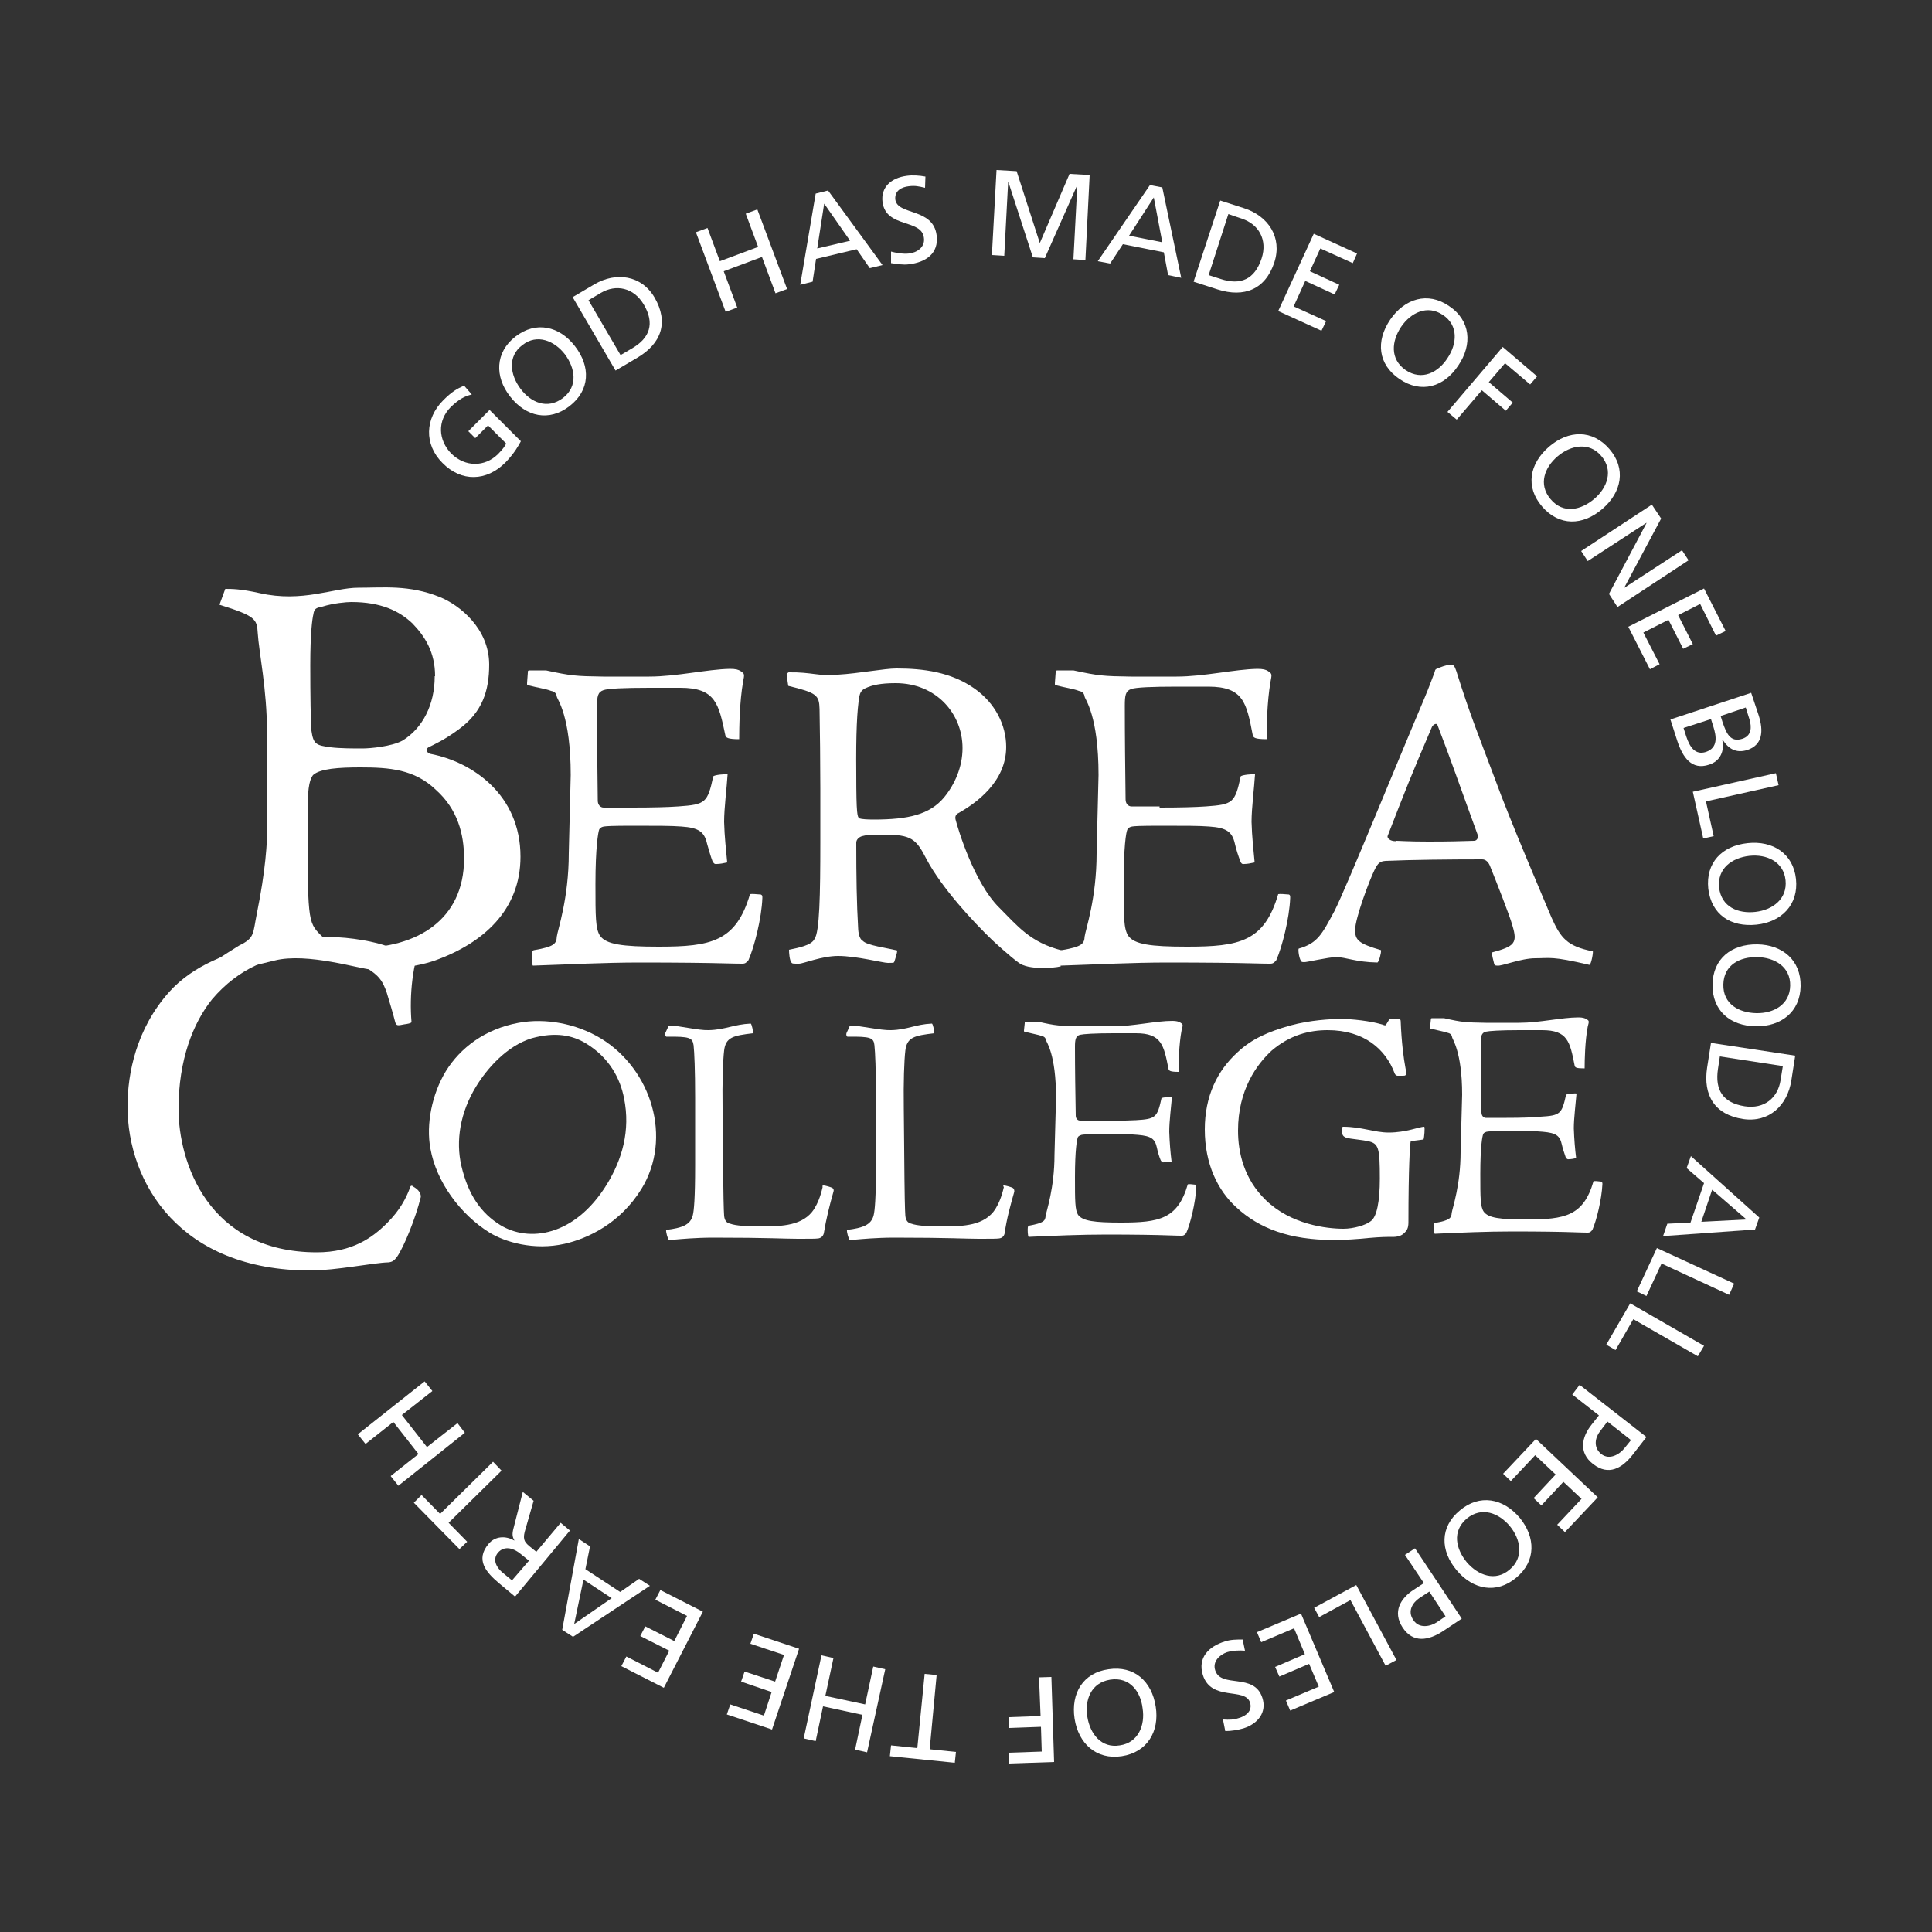 <?xml version="1.0" encoding="utf-8"?>
<!-- Generator: Adobe Illustrator 19.1.0, SVG Export Plug-In . SVG Version: 6.00 Build 0)  -->
<svg version="1.1" id="Layer_1" xmlns:sketch="http://www.bohemiancoding.com/sketch/ns"
	 xmlns="http://www.w3.org/2000/svg" xmlns:xlink="http://www.w3.org/1999/xlink" x="0px" y="0px" viewBox="-145 57 500 500"
	 style="enable-background:new -145 57 500 500;" xml:space="preserve">
<rect x="-145" y="57" width="500" height="500" fill="#333333" stroke="none"/>
<style type="text/css">
	.st0{fill:#FFFFFF;}
</style>
<title>Artboard 1</title>
<desc>Created with Sketch.</desc>
<g>
	<path class="st0" d="M18.6,266c5.2,0,9.2-0.1,12-0.3c7-0.5,7.5-0.9,9-7.8c0.5-0.4,3.1-0.6,3.7-0.5c-0.2,3.4-0.9,8.7-0.9,12.3
		c0.1,3.9,0.5,7.2,0.8,10.5c-0.9,0.2-1.9,0.4-2.7,0.4c-0.6,0.1-0.8-0.2-1.1-0.7c-0.5-1.3-1-3.1-1.4-4.5c-0.7-3.1-2.1-4.2-6.7-4.5
		c-2.5-0.2-6.4-0.2-12.3-0.2c-5.8,0-6.9,0.1-7.7,0.2c-0.5,0.1-0.8,0.2-1.2,0.7c-0.3,0.7-1,4.7-1,14.2c0,8.5,0,11.6,1.2,13.4
		c1.6,2.2,5.7,2.8,15.2,2.8c13.5,0,20-1.3,23.6-13.6c0.5-0.1,1.6,0,2.8,0.1c0.4,0.2,0.4,0.3,0.4,0.9c-0.2,5.3-2.1,12.7-3.6,16.1
		c-0.6,0.7-0.9,0.9-1.5,0.9c-0.8,0-1.6,0-5.4-0.1c-3.5-0.1-11.6-0.2-21.2-0.2c-9.3,0-18.4,0.5-27.7,0.8c-0.2-0.1-0.3-2.5-0.2-3.5
		c0-0.2,0.3-0.5,0.5-0.5c5.3-0.9,5.8-1.7,5.9-3.5c0.2-1.7,3.1-9.8,3.1-21.6l0.5-20.2c0-15.4-3.5-19.6-3.6-20.3
		c-0.1-0.7-0.4-1.3-1.5-1.5c-1.2-0.5-3.4-0.8-6.1-1.5c-0.1-0.1-0.1-0.1-0.1-0.5l0.2-2.7c0-0.5,0-0.6,0.6-0.6h4.1
		c6.5,1.4,7.7,1.5,14.8,1.6H23c7.1,0,15.1-1.9,20.9-2c1.5,0,2.2,0.2,2.8,0.6c1,0.7,1,0.7,0.6,2.8c-0.9,5.1-1,11.8-1,14.8
		c-3,0-3.5-0.4-3.6-1.1C41,239.2,40.2,235,31.1,235h-8c-6.8,0-10.7,0.2-11.9,0.6c-1.5,0.5-1.7,1.6-1.7,4.3c0,8.1,0.1,16.2,0.2,24.3
		c0,1.1,0.7,1.8,1.5,1.8H18.6z"/>
	<path class="st0" d="M129.5,307.1c-2,0.5-8.4,0.9-10.8-0.9c-2.4-1.7-6.9-5.9-6.9-5.9c-4.9-4.7-13-13.4-17-20.9
		c-2.7-5.3-3.9-6.4-11.1-6.4c-3.4,0-4.6,0.1-5.6,0.4c-0.7,0.2-1.5,0.8-1.5,1.7c0,8.8,0.1,15.6,0.5,22.4c0.1,1.7,0.6,2.7,1.2,3
		c1.1,1.2,6.2,1.8,8.9,2.5c0,0.6-0.6,2.5-0.8,3c-0.1,0.2-0.5,0.2-1.6,0.2c-1.3,0-8.1-1.8-12.9-1.8c-4.2,0-9,2-10.1,2
		c-1.5,0-1.7,0-1.9-0.2c-0.6-0.6-0.7-2.7-0.7-3.4c2.3-0.5,5.8-1.1,6.6-2.8c1.3-1.8,1.5-11.2,1.5-25.2v-13.7c0-6.7-0.1-15.1-0.2-20.6
		c-0.1-3.6-0.7-4.2-8.1-6l-0.4-2.7c-0.1-0.3,0.1-0.6,0.5-0.8c6-0.1,7.8,1.1,12.8,0.6c5.3-0.3,12-1.6,15.1-1.6
		c6.9,0,14.1,0.9,20.2,5.2c5.4,3.8,8.2,9.5,8.2,15.1c0,9.1-7.9,14.6-12.3,17.1c-0.7,0.3-1,0.9-0.8,1.7c0.6,2.4,4.8,16.4,11.3,22.8
		c4.8,4.8,8,9,16.3,11.1 M104.1,250.6c0-8.9-6.8-16.8-17.3-16.8c-3.9,0-6.1,0.5-7.8,1.3c-1.1,0.5-1.4,1.2-1.6,2.1
		c-0.6,3.6-0.9,9.5-0.8,20c0,10.9,0.3,11.2,0.8,11.6c0.6,0.2,2,0.3,3.7,0.3c9,0,14.5-1.3,18.2-5.7c2.8-3.4,4.8-7.9,4.8-12.8V250.6z"
		/>
	<path class="st0" d="M230.5,229c0.8,0,1,0.6,1.4,1.7c3.5,11.2,5.9,17,10,27.9c3.7,10.3,13.1,32.2,14.6,35.8
		c2.4,5.4,4.1,7.5,10.7,8.8c0.2,0-0.4,3.6-0.9,3.5c-9.8-2.3-10.1-1.7-14-1.7c-3.7,0-8.7,2.1-9.8,1.9c-0.5,0-0.7-0.1-0.8-0.4
		c-0.2-0.7-0.7-2.8-0.6-3c5.9-1.6,6.7-2.4,5.3-7c-0.6-2.3-4.3-11.7-5.8-15.4c-0.3-0.8-1-1.7-2-1.7c-8.4,0-18.2,0.1-25,0.4
		c-1.4,0.1-2,0.5-2.9,2.4c-1.2,2.4-5,12.4-5,15.5c0,2.6,0.9,3.5,6.7,5.2c0.1,0.7-0.5,2.9-0.9,3.2c-5.7-0.1-8.2-1.4-10.7-1.4
		c-2,0-7.9,1.4-8.3,1.3c-0.6,0-0.7-0.1-0.8-0.3c-0.5-0.7-0.8-2.9-0.6-3.2c5-1.4,6.1-3.9,9.3-9.8c3.2-6.4,16.4-38.9,23.2-54.9
		c1.3-3.1,2-5.1,2.7-6.9c0.1-0.6,0.2-0.7,0.7-0.9c0.5-0.2,2.4-1,3.5-1H230.5z M216.4,274.6c0.7,0,3.1,0.2,8.3,0.2
		c5.4,0,8.7-0.1,11.8-0.2c0.8,0,1.2-1,0.9-1.6c-4.5-12.3-6.8-19.1-10.4-28.4c-0.2-0.5-1-0.2-1.4,0.5c-5.4,12.6-6.9,16.4-11.5,28.3
		c-0.1,0.5,0.6,1.3,2.1,1.3H216.4z"/>
	<path class="st0" d="M68.2,363.8c0.3,0,1.9,0.4,2.3,0.7c0.3,0.3,0.3,0.6,0.2,0.9c-1,3.5-1.9,7.1-2.5,10.8c-0.2,0.8-0.8,1.2-1.4,1.3
		c-0.9,0.1-1.8,0.1-5.3,0.1c-3.5,0-7.6-0.3-21.9-0.3c-4.6,0-8.7,0.4-9.9,0.5c-0.9,0.1-1.4,0.1-1.6,0.1c-0.3-0.3-0.8-2.1-0.7-2.6
		c4.1-0.5,6.3-1.3,6.9-3.8c0.3-1.2,0.6-4.3,0.6-13v-17.4c0-7.2-0.2-11.8-0.4-13.6c-0.3-1.9-0.9-2.3-7-2.2c-0.2,0-0.5-0.5-0.3-1
		l0.7-1.5c0.1-0.4,0.2-0.4,0.3-0.4c2.5,0,7.5,1.3,10.2,1.2c4.3-0.1,6.5-1.5,10.9-1.7c0.3,0.3,0.6,1.9,0.6,2.5
		c-5.1,0.6-7.1,1-7.5,4.5c-0.3,2.5-0.5,8.1-0.4,14.9l0.1,10.3c0.1,13.4,0.2,16,0.3,17.5c0.1,1.2,0.6,1.9,1.6,2.1
		c1.4,0.5,4.1,0.7,7.9,0.7c5.6,0,11-0.2,13.8-4.5c0.9-1.5,1.6-3.1,2.2-5.7C67.8,363.9,67.8,363.8,68.2,363.8L68.2,363.8z"/>
	<path class="st0" d="M114.9,363.8c0.3,0,1.9,0.4,2.3,0.7c0.3,0.3,0.3,0.6,0.3,0.9c-1,3.5-2,7.1-2.5,10.8c-0.2,0.8-0.7,1.2-1.4,1.3
		c-0.8,0.1-1.8,0.1-5.3,0.1c-3.5,0-7.6-0.3-21.9-0.3c-4.6,0-8.7,0.4-9.9,0.5c-0.9,0.1-1.4,0.1-1.6,0.1c-0.3-0.3-0.8-2.1-0.7-2.6
		c4.1-0.5,6.3-1.3,6.9-3.8c0.3-1.2,0.6-4.3,0.6-13v-17.4c0-7.2-0.2-11.8-0.4-13.6c-0.2-1.9-0.9-2.3-6.9-2.2c-0.3,0-0.5-0.5-0.3-1
		l0.7-1.5c0.1-0.4,0.2-0.4,0.3-0.4c2.5,0,7.8,1.3,10.5,1.2c4.3-0.1,6.2-1.5,10.6-1.7c0.3,0.3,0.6,1.9,0.6,2.5
		c-5.1,0.6-7.1,1-7.5,4.5c-0.3,2.5-0.5,8.1-0.4,14.9l0.1,10.3c0.1,13.4,0.2,16,0.3,17.5c0.1,1.2,0.6,1.9,1.6,2.1
		c1.4,0.5,4.1,0.7,7.9,0.7c5.6,0,11-0.2,13.8-4.5c0.9-1.5,1.6-3.1,2.2-5.7C114.5,363.9,114.6,363.8,114.9,363.8L114.9,363.8z"/>
	<path class="st0" d="M166.8,349.3c0-8.6,3.2-15.2,8.5-20c3.6-3.4,7.9-5.3,13.6-6.9c5.1-1.4,10.5-1.7,13.2-1.7
		c2.7,0,7.6,0.5,10.8,1.5c0.4,0.2,0.8,0.2,0.8,0l0.8-1.3c0.2-0.3,0.2-0.3,0.9-0.3l1.7,0.1c0.2,0,0.4,0.2,0.4,0.6
		c0.2,5.5,0.8,9.8,1.2,11.9c0.2,0.9,0.2,1.7,0.1,2c-0.2,0.2-0.3,0.2-0.9,0.2h-1.2c-0.2,0-0.6-0.1-0.8-0.7
		c-2.3-6.1-7.8-11.1-17.3-11.1c-4.7,0-9.7,1.2-14.5,5.3c-3.8,3.5-8.7,10.1-8.7,20.7c0,5.6,1.5,12.5,7.2,18
		c6.5,6.3,15.7,7.4,20.1,7.4c2.5,0,5.8-0.9,7.1-2c1.5-1.1,2.3-5,2.3-11c0-8.1-0.3-9.1-3.2-9.7c-0.8-0.2-4.5-0.6-5.4-0.8
		c-0.3-0.2-0.7-0.3-0.9-0.6c-0.3-0.4-0.3-1.1-0.4-1.6c0-0.4,0.2-0.7,0.4-0.7c4.8,0,8.1,1.5,11.8,1.5c4.5,0,7.9-1.5,9.2-1.5
		c0.2,0.2,0,2.8-0.2,3.3c-0.9,0.1-2,0.3-3.3,0.4c-0.2,0.7-0.6,6.7-0.6,21c0,1.6-0.4,2.2-1.3,3c-0.8,0.7-2,0.8-2.4,0.8
		c-1.9,0-3.3,0-6.7,0.3c-3,0.3-5.7,0.5-9.1,0.5c-11.1,0-19.1-2.9-25.1-8.5C170.2,365.1,166.8,358.3,166.8,349.3L166.8,349.3z"/>
	<g>
		<path class="st0" d="M-75.9,246.5c0-11.1-2.1-20.8-2.4-25.7c-0.2-3.6-0.6-4.4-9.9-7.3l1.5-4.1c1.7,0,4,0,8.9,1.1
			c11.1,2.5,19.1-1.4,25.5-1.4c6.5,0,13.2-0.8,21.1,2.4c5.2,2.1,12.8,8.2,12.8,17.5c0,6.8-1.8,12.3-7.8,16.7c-3.6,2.7-6.5,4-7.9,4.7
			c-0.8,0.4-0.5,1.5,0.5,1.7c10.9,2.1,23.3,10.6,23.3,26.6c0,13.8-9.6,22.4-22.2,26.9c-6.1,2.1-13.8,2.3-16.4,2.3
			c-2.6,0-16.6-4.5-25.1-2.3c-6.3,1.6-10.9,2.5-12.8,2.5c-0.3,0-8.9,2.1-8.7,1.8c0.8-0.8,11-7.4,12.4-8.2c4.1-2,3.5-3,4.6-8.4
			c2.2-10.9,2.7-18.1,2.7-23.4V246.5z M-52,302.3c14.7,0,27.1-7.1,27.1-23.1c0-6.4-1.7-12.8-7.3-17.8c-5.5-5.3-12-5.8-19.5-5.8
			c-5.5,0-10.5,0.3-12.3,2c-0.6,0.9-1.4,2.1-1.4,9.3c0,28.1,0,28.7,3.4,32.1c3.3,3.3,4.7,3.3,9.9,3.3H-52z M-32.4,232
			c0-6.2-2.6-10.3-5.9-13.7c-3.4-3.2-8.1-5.5-15.8-5.5c-1.2,0-4.7,0.3-7.5,1.2c-1.7,0.3-2.1,0.6-2.3,2c-0.3,1.2-0.8,4.9-0.8,13.2
			c0,7.6,0.1,14.7,0.3,16.9c0.5,3.5,1.2,3.8,5,4.3c2.4,0.3,5.9,0.3,8.2,0.3c2,0,7.5-0.5,10.3-2c5.3-3.2,8.4-9.4,8.4-16.6V232z"/>
	</g>
	<path class="st0" d="M155.1,266c5.2,0,9.1-0.1,12-0.3c7-0.5,7.5-0.9,9-7.8c0.5-0.4,3.1-0.6,3.7-0.5c-0.2,3.4-0.9,8.7-0.9,12.3
		c0.1,3.9,0.5,7.2,0.8,10.5c-0.9,0.2-1.9,0.4-2.7,0.4c-0.6,0.1-0.8-0.2-1-0.7c-0.5-1.3-1.1-3.1-1.4-4.5c-0.7-3.1-2.1-4.2-6.7-4.5
		c-2.5-0.2-6.3-0.2-12.3-0.2c-5.8,0-7,0.1-7.6,0.2c-0.5,0.1-0.8,0.2-1.2,0.7c-0.4,0.7-1,4.7-1,14.2c0,8.5,0,11.6,1.2,13.4
		c1.6,2.2,5.7,2.8,15.2,2.8c13.6,0,20-1.3,23.6-13.6c0.5-0.1,1.6,0,2.8,0.1c0.3,0.2,0.3,0.3,0.3,0.9c-0.2,5.3-2.1,12.7-3.6,16.1
		c-0.6,0.7-0.9,0.9-1.5,0.9c-0.8,0-1.6,0-5.4-0.1c-3.5-0.1-11.6-0.2-21.2-0.2c-9.3,0-18.4,0.5-27.7,0.8c-0.2-0.1-0.3-2.5-0.2-3.5
		c0-0.2,0.3-0.5,0.5-0.5c5.3-0.9,5.8-1.7,5.9-3.5c0.2-1.7,3.1-9.8,3.1-21.6l0.5-20.2c0-15.4-3.5-19.6-3.6-20.3
		c-0.1-0.7-0.4-1.3-1.5-1.5c-1.2-0.5-3.4-0.8-6.1-1.5c-0.1-0.1-0.1-0.1-0.1-0.5l0.2-2.7c0-0.5,0-0.6,0.6-0.6h4
		c6.5,1.4,7.8,1.5,14.8,1.6h11.9c7.1,0,15.1-1.9,20.9-2c1.5,0,2.2,0.2,2.8,0.6c1,0.7,1,0.7,0.6,2.8c-0.9,5.1-1,11.8-1,14.8
		c-3,0-3.5-0.4-3.6-1.1c-1.6-8.3-2.4-12.5-11.5-12.5h-8c-6.8,0-10.7,0.2-11.9,0.6c-1.5,0.5-1.7,1.6-1.7,4.3c0,8.1,0.1,16.2,0.2,24.3
		c0,1.1,0.7,1.8,1.5,1.8H155.1z"/>
	<path class="st0" d="M140.2,347.1c3.8,0,6.7-0.1,8.8-0.2c5.1-0.3,5.5-0.7,6.6-5.7c0.3-0.2,2.3-0.4,2.7-0.3c-0.2,2.4-0.7,6.3-0.7,9
		c0.1,2.9,0.3,5.3,0.6,7.7c-0.7,0.2-1.3,0.2-2,0.2c-0.4,0.1-0.6-0.2-0.8-0.5c-0.4-0.9-0.8-2.3-1-3.3c-0.5-2.3-1.5-3-4.9-3.3
		c-1.9-0.2-4.7-0.2-9-0.2c-4.2,0-5.1,0.1-5.6,0.2c-0.3,0.1-0.6,0.2-0.9,0.5c-0.3,0.5-0.8,3.5-0.8,10.4c0,6.2,0,8.5,0.8,9.8
		c1.2,1.6,4.2,2,11.1,2c9.9,0,14.7-0.9,17.3-9.9c0.3-0.1,1.2,0,2,0.1c0.2,0.2,0.2,0.3,0.2,0.7c-0.2,3.9-1.5,9.3-2.6,11.8
		c-0.4,0.5-0.7,0.7-1.1,0.7c-0.6,0-1.2,0-4-0.1c-2.5-0.1-8.5-0.2-15.5-0.2c-6.8,0-13.5,0.3-20.2,0.6c-0.2-0.1-0.3-1.9-0.2-2.5
		c0-0.2,0.3-0.4,0.3-0.4c3.9-0.7,4.2-1.3,4.3-2.5c0.2-1.3,2.3-7.2,2.3-15.8l0.4-14.8c0-11.3-2.5-14.4-2.6-14.9
		c-0.1-0.5-0.3-0.9-1.1-1.1c-0.8-0.3-2.5-0.6-4.5-1.1c-0.1-0.1-0.1-0.1-0.1-0.3l0.2-1.9c0-0.4,0-0.4,0.4-0.4h3
		c4.8,1.1,5.7,1.1,10.8,1.2h8.7c5.2,0,11-1.4,15.3-1.4c1.1,0,1.6,0.2,2,0.4c0.8,0.5,0.8,0.5,0.4,2c-0.7,3.7-0.8,8.6-0.8,10.8
		c-2.2,0-2.5-0.3-2.6-0.8c-1.2-6.1-1.8-9.2-8.4-9.2h-5.8c-5,0-7.8,0.2-8.7,0.4c-1.1,0.3-1.3,1.2-1.3,3.1c0,5.9,0.1,11.9,0.2,17.8
		c0,0.8,0.5,1.3,1.1,1.3H140.2z"/>
	<path class="st0" d="M244.9,346.3c3.8,0,6.7-0.1,8.8-0.3c5.1-0.3,5.5-0.7,6.6-5.7c0.3-0.2,2.3-0.4,2.7-0.3c-0.2,2.5-0.7,6.4-0.7,9
		c0.1,2.9,0.3,5.3,0.6,7.7c-0.7,0.2-1.3,0.3-1.9,0.3c-0.4,0.1-0.6-0.2-0.8-0.5c-0.3-0.9-0.8-2.3-1-3.3c-0.5-2.3-1.5-3-4.9-3.3
		c-1.9-0.2-4.7-0.2-9-0.2c-4.2,0-5.1,0.1-5.6,0.2c-0.3,0.1-0.6,0.2-0.8,0.5c-0.3,0.5-0.8,3.5-0.8,10.4c0,6.2,0,8.5,0.9,9.8
		c1.2,1.6,4.1,2,11.1,2c9.9,0,14.7-0.9,17.3-9.9c0.3-0.1,1.2,0,2,0.1c0.3,0.2,0.3,0.3,0.3,0.7c-0.2,3.9-1.5,9.3-2.6,11.8
		c-0.4,0.5-0.7,0.7-1.1,0.7c-0.6,0-1.2,0-4-0.1c-2.5-0.1-8.5-0.2-15.5-0.2c-6.8,0-13.5,0.3-20.2,0.6c-0.2-0.1-0.3-1.9-0.2-2.5
		c0-0.2,0.2-0.3,0.3-0.3c3.9-0.7,4.2-1.3,4.3-2.6c0.2-1.3,2.3-7.2,2.3-15.8l0.4-14.8c0-11.2-2.6-14.4-2.6-14.9
		c-0.1-0.5-0.3-0.9-1.1-1.1c-0.8-0.3-2.5-0.6-4.5-1.1c-0.1-0.1-0.1-0.1-0.1-0.3l0.2-2c0-0.3,0-0.4,0.4-0.4h3
		c4.8,1.1,5.7,1.1,10.8,1.2h8.7c5.2,0,11-1.4,15.3-1.4c1.1,0,1.6,0.2,2,0.4c0.8,0.5,0.8,0.5,0.4,2c-0.7,3.7-0.8,8.6-0.8,10.8
		c-2.2,0-2.5-0.2-2.6-0.8c-1.2-6.1-1.8-9.1-8.4-9.1h-5.9c-5,0-7.8,0.2-8.7,0.4c-1.1,0.3-1.3,1.2-1.3,3.1c0,5.9,0.1,11.9,0.2,17.8
		c0,0.8,0.5,1.4,1.1,1.4H244.9z"/>
	<g>
		<path class="st0" d="M-112,343.4c0-8.7,2.3-20.2,10.8-29.7c6.4-7.1,15.5-10.1,23-12c5.4-1.4,13-2.2,18.2-2.2
			c5.8,0,12.5,1.3,15.5,2.5c1.6,0.5,2.5,0.1,5.2-1c0.4-0.1,0.6,0,1.5,0.3c1.3,0.5,2.2-1,2.1-0.6c-2.5,5.2-3.4,13.9-2.8,20.8
			c0,0.3-1.1,0.5-1.9,0.6c-1.8,0.4-2,0.3-2.3-0.5c-0.5-2-1.5-5.4-2.3-8c-0.9-2.3-1.5-3.6-3.9-5.3c-2.1-1.5-8.4-4.3-17-4.3
			c-8.7,0-17.4,3.6-24.2,11.6c-4.9,6.1-8.7,15.6-8.7,28.4c0,13.7,7.6,37.1,35.8,37.1c9.2,0,14.4-3.8,18.2-7.6
			c3.3-3.3,4.9-6.4,5.9-9.1c0.1-0.5,0.4-0.8,1-0.2c1.3,0.7,1.9,1.8,1.8,2.6c-1.4,5.7-4.4,12.9-6.1,15.4c-0.8,1.1-1.3,1.4-2.3,1.5
			c-3.9,0.1-13.5,2.1-20.2,2.1c-33.7,0-47.3-22.6-47.3-42.5V343.4z"/>
	</g>
	<g>
		<path class="st0" d="M-22.9,159.1c-1.8,0.4-3.3,1.2-5.4,3.2c-3.6,3.6-3.3,8.6,0.1,12.1c3.7,3.6,8.7,3.4,12,0.2
			c1.5-1.5,1.8-2.1,2.2-2.8l-4.7-4.7l-3.3,3.3l-1.8-1.8l5.5-5.5l8.1,8.1c-0.6,1.1-1.6,3-4,5.5c-4.9,4.9-11.4,5.1-16.3,0.1
			c-4.8-4.8-4.5-11.5,0.2-16.2c2.3-2.3,3.6-3,5.4-3.8L-22.9,159.1z"/>
		<path class="st0" d="M-11.6,144.1c5.3-4.1,11.4-2.7,15.4,2.5c4.1,5.3,3.9,11.4-1.4,15.5c-5.3,4.1-11.3,2.8-15.4-2.5
			C-17,154.5-16.9,148.2-11.6,144.1z M0.7,160c4-3.1,3.1-7.8,0.5-11.3c-2.7-3.5-7.2-5.4-11-2.4c-3.9,2.9-3.2,7.7-0.5,11.3
			C-7.7,161.1-3.4,163.1,0.7,160z"/>
		<path class="st0" d="M3.2,133.9l5.6-3.3c5.6-3.3,12.2-2.4,15.6,3.4c3.7,6.4,1.8,11.9-4.5,15.6l-5.6,3.3L3.2,133.9z M15.6,148.9
			l2.9-1.7c4.7-2.7,6-6.5,3.1-11.4c-2.6-4.4-7.2-5.3-11.1-3l-3.2,1.9L15.6,148.9z"/>
		<path class="st0" d="M35.1,117.1l3-1.1l3.2,8.6l9.9-3.7l-3.2-8.6l3-1.1l7.7,20.6l-3,1.1l-3.5-9.4l-9.9,3.7l3.5,9.4l-3,1.1
			L35.1,117.1z"/>
		<path class="st0" d="M66.1,107.1l3.2-0.8l14.1,19.3l-3.3,0.8l-3.4-4.9l-10.5,2.5l-0.9,5.9l-3.2,0.8L66.1,107.1z M68.3,109.7
			l-1.8,11.6l8.5-2L68.3,109.7z"/>
		<path class="st0" d="M94.4,105.6c-1.7-0.4-2.6-0.6-4.2-0.4c-1.8,0.2-3.7,1.1-3.5,3.4c0.5,4.2,9.8,2.1,10.7,9.3
			c0.6,4.7-2.8,7-7.2,7.5c-1.5,0.2-3.1-0.1-4.6-0.3l0-3c1.1,0.3,3.1,0.7,4.7,0.5c1.8-0.2,4.2-1.5,3.8-4.1c-0.6-4.9-9.8-2.4-10.7-9.2
			c-0.5-3.9,2.3-6.3,6.3-6.8c1.4-0.2,3.2-0.1,4.8,0.2L94.4,105.6z"/>
		<path class="st0" d="M112.9,101l5.2,0.3l6,18.6l7.7-17.9l5.2,0.3l-1.1,22l-3.1-0.2l1-19h-0.1l-8.3,18.7l-3.1-0.2l-6.3-19.4h-0.1
			l-1,19l-3.2-0.2L112.9,101z"/>
		<path class="st0" d="M152.6,104.9l3.2,0.6l4.9,23.4l-3.4-0.7l-1.1-5.9l-10.6-2.1l-3.3,5l-3.2-0.6L152.6,104.9z M153.6,108.1
			l-6.4,9.9l8.6,1.7L153.6,108.1z"/>
		<path class="st0" d="M170.8,108.9l6.2,2c6.2,2,9.9,7.5,7.8,14c-2.3,7-7.8,9.2-14.7,7l-6.2-2L170.8,108.9z M167.8,128.2l3.1,1
			c5.2,1.7,8.8,0.1,10.6-5.3c1.6-4.9-0.8-8.9-5.1-10.3l-3.5-1.2L167.8,128.2z"/>
		<path class="st0" d="M195,117.5l11.2,5.1l-1.1,2.5l-8.4-3.8l-2.7,5.9l7.6,3.5l-1.2,2.5l-7.6-3.5l-3,6.6l8.4,3.8l-1.2,2.5
			l-11.2-5.1L195,117.5z"/>
		<path class="st0" d="M230,136.2c5.6,3.7,6.1,10,2.4,15.4c-3.7,5.6-9.6,7.3-15.2,3.5c-5.6-3.8-6.2-9.8-2.4-15.4
			C218.5,134.3,224.5,132.4,230,136.2z M218.8,152.8c4.2,2.8,8.4,0.6,10.8-3.1c2.5-3.7,2.9-8.5-1.2-11.2c-4-2.7-8.3-0.6-10.8,3.1
			C215.2,145.2,214.6,149.9,218.8,152.8z"/>
		<path class="st0" d="M243.9,146.8l8.9,7.6l-1.8,2.1l-6.5-5.5l-4.2,4.9l6.2,5.3l-1.8,2.1l-6.2-5.3l-6.5,7.6l-2.4-2L243.9,146.8z"/>
		<path class="st0" d="M271.5,173.2c4.4,5.1,3.2,11.2-1.8,15.5c-5.1,4.4-11.2,4.5-15.6-0.6c-4.4-5.1-3.3-11.1,1.8-15.5
			C260.9,168.3,267.1,168.1,271.5,173.2z M256.3,186.2c3.3,3.9,7.9,2.8,11.3-0.1c3.4-2.9,5-7.4,1.8-11.1c-3.1-3.7-7.9-2.8-11.3,0.1
			C254.8,177.9,253,182.3,256.3,186.2z"/>
		<path class="st0" d="M282.5,187.6l2.4,3.6l-9.5,17.8l0,0.1l14.9-9.7l1.7,2.6l-18.4,12.1l-2.2-3.4l9.7-18.3l0-0.1l-15.2,9.9
			l-1.7-2.6L282.5,187.6z"/>
		<path class="st0" d="M296,209.3l5.6,11l-2.5,1.2l-4.1-8.2l-5.7,2.9l3.8,7.5l-2.5,1.2l-3.8-7.5l-6.5,3.3l4.2,8.2l-2.5,1.3l-5.6-11
			L296,209.3z"/>
		<path class="st0" d="M308.2,236.3l1.9,5.7c1.4,4.3,1,7.8-2.9,9.1c-2.9,0.9-4.9-0.3-6.4-2.7l-0.1,0c0.7,2.9-0.5,5.6-3.4,6.5
			c-4.5,1.5-6.8-1.9-8.2-6.1l-1.8-5.6L308.2,236.3z M290.7,245.4l0.7,2.2c0.9,2.7,2.3,4.9,5.1,4c3.2-1.1,2.7-4.1,1.9-6.6l-0.6-1.9
			L290.7,245.4z M300.3,242.3l0.5,1.6c1,2.9,2,5.3,5.1,4.3c2.5-0.8,2.4-3.1,1.9-4.9l-1-3.2L300.3,242.3z"/>
		<path class="st0" d="M314.6,257.1l0.7,3.1l-18.8,4.2l2,9l-2.7,0.6l-2.7-12.1L314.6,257.1z"/>
		<path class="st0" d="M319.8,284.5c0.7,6.6-3.7,11.1-10.2,11.8c-6.7,0.7-11.7-2.6-12.5-9.3c-0.7-6.7,3.5-11.1,10.2-11.8
			C313.8,274.5,319.1,277.9,319.8,284.5z M299.9,286.7c0.6,5.1,5,6.8,9.4,6.3c4.4-0.5,8.3-3.3,7.8-8.2c-0.5-4.8-4.9-6.8-9.4-6.3
			C303.3,279,299.4,281.7,299.9,286.7z"/>
		<path class="st0" d="M321,312.2c-0.1,6.7-5.1,10.5-11.6,10.4c-6.7-0.1-11.3-4.1-11.2-10.8c0.1-6.7,4.9-10.5,11.6-10.4
			C316.3,301.5,321.1,305.5,321,312.2z M301,311.8c-0.1,5.1,4.1,7.3,8.5,7.4c4.5,0.1,8.7-2.2,8.8-7.1c0.1-4.9-4-7.3-8.5-7.4
			C305.3,304.6,301.1,306.7,301,311.8z"/>
		<path class="st0" d="M319.6,330.2l-1,6.4c-1,6.5-5.8,11-12.5,10c-7.3-1.1-10.4-6.1-9.3-13.3l1-6.4L319.6,330.2z M300.1,330.4
			l-0.5,3.3c-0.8,5.4,1.3,8.7,6.9,9.6c5.1,0.8,8.6-2.2,9.3-6.7l0.6-3.7L300.1,330.4z"/>
		<path class="st0" d="M310.3,372.1l-1.1,3.1l-23.8,1.7l1.1-3.2l6-0.3l3.5-10.2l-4.5-3.9l1.1-3.1L310.3,372.1z M307,372.6l-8.9-7.7
			l-2.8,8.3L307,372.6z"/>
		<path class="st0" d="M303.8,389.2l-1.3,2.9l-17.5-8.1l-3.9,8.4l-2.5-1.2l5.2-11.2L303.8,389.2z"/>
		<path class="st0" d="M296,405.3l-1.6,2.7l-16.7-9.6l-4.6,8l-2.4-1.4l6.2-10.7L296,405.3z"/>
		<path class="st0" d="M281.1,428.9l-3.5,4.5c-2.8,3.6-6.3,5.6-10.3,2.5c-3.9-3-2.9-7.1-0.4-10.2l1.9-2.4l-6.9-5.4l1.9-2.5
			L281.1,428.9z M271,424.9l-1.9,2.5c-1.2,1.5-1.9,4.1,0.3,5.9c2.2,1.7,4.8,0,6-1.5l1.7-2.1L271,424.9z"/>
		<path class="st0" d="M268.5,444.5l-8.5,9l-2-1.9l6.3-6.7l-4.7-4.4l-5.7,6.1l-2-1.9l5.7-6.1l-5.3-5l-6.3,6.7l-2-1.9l8.5-9
			L268.5,444.5z"/>
		<path class="st0" d="M247.4,465.3c-5.1,4.3-11.2,3.1-15.4-1.9c-4.3-5.1-4.4-11.2,0.8-15.5c5.1-4.3,11.2-3.2,15.5,1.9
			C252.4,454.8,252.6,461,247.4,465.3z M234.6,450c-3.9,3.3-2.8,7.9,0,11.3c2.9,3.4,7.4,5.1,11.1,1.9c3.7-3.1,2.9-7.8,0-11.3
			C242.9,448.6,238.5,446.8,234.6,450z"/>
		<path class="st0" d="M233.3,475.9l-4.8,3.2c-3.8,2.5-7.8,3.2-10.5-0.9c-2.7-4.1-0.5-7.6,2.9-9.8l2.6-1.7l-4.9-7.3l2.6-1.7
			L233.3,475.9z M224.9,468.9l-2.6,1.7c-1.6,1.1-3.2,3.3-1.5,5.7c1.5,2.3,4.5,1.6,6.1,0.5l2.2-1.5L224.9,468.9z"/>
		<path class="st0" d="M216.4,486.6l-2.8,1.5l-9.1-17l-8.1,4.4l-1.3-2.4l10.9-5.9L216.4,486.6z"/>
		<path class="st0" d="M200.3,494.9l-11.4,4.8l-1.1-2.6l8.5-3.6l-2.5-5.9l-7.7,3.3l-1.1-2.5l7.7-3.3l-2.8-6.7l-8.5,3.6l-1.1-2.6
			l11.4-4.8L200.3,494.9z"/>
		<path class="st0" d="M171.5,502c1.7,0.1,2.7,0.1,4.2-0.4c1.7-0.5,3.5-1.8,2.8-4c-1.3-4-10-0.2-12.2-7.1c-1.4-4.5,1.5-7.4,5.7-8.7
			c1.5-0.5,3.1-0.5,4.6-0.5l0.6,2.9c-1.2-0.1-3.1-0.1-4.7,0.4c-1.7,0.6-3.8,2.3-3,4.7c1.5,4.7,10.1,0.5,12.2,7.1
			c1.2,3.7-1.1,6.7-4.9,7.9c-1.4,0.4-3.1,0.7-4.7,0.7L171.5,502z"/>
		<path class="st0" d="M145.3,511.5c-6.6,1-11.2-3.3-12.2-9.7c-1-6.6,2.2-11.9,8.8-12.8c6.6-1,11.2,3.1,12.2,9.7
			C155.1,505.1,151.9,510.5,145.3,511.5z M142.3,491.7c-5,0.8-6.6,5.3-5.9,9.6c0.7,4.4,3.6,8.2,8.4,7.4c4.8-0.7,6.6-5.2,5.9-9.6
			C150.2,494.8,147.4,490.9,142.3,491.7z"/>
		<path class="st0" d="M127.8,513l-11.7,0.4l-0.1-2.8l8.6-0.3l-0.2-6.4l-8.2,0.3l-0.1-2.8l8.2-0.3l-0.4-10l3.2-0.1L127.8,513z"/>
		<path class="st0" d="M95.6,509.7l6.8,0.7l-0.3,2.8l-16.8-1.7l0.3-2.8l6.8,0.7l1.9-19.2l3.1,0.3L95.6,509.7z"/>
		<path class="st0" d="M79.4,510.5l-3.1-0.7l1.9-9L68,498.6l-1.9,9l-3.1-0.7l4.6-21.5l3.1,0.7l-2.1,9.8l10.3,2.2l2.1-9.8l3.1,0.7
			L79.4,510.5z"/>
		<path class="st0" d="M54.8,504.6l-11.7-3.9l0.9-2.6l8.7,2.9l2-6.1l-7.9-2.7l0.9-2.6l7.9,2.6l2.3-6.9l-8.7-2.9l0.9-2.6l11.7,3.9
			L54.8,504.6z"/>
		<path class="st0" d="M26.8,493.8l-11-5.6l1.3-2.5l8.2,4.2l2.9-5.7l-7.5-3.8l1.3-2.5l7.5,3.8l3.3-6.5l-8.2-4.2l1.3-2.5l11,5.6
			L26.8,493.8z"/>
		<path class="st0" d="M3.3,480.6l-2.8-1.8l4.3-23.5l2.9,1.9l-1.2,5.9l9,5.9l4.9-3.4l2.8,1.8L3.3,480.6z M3.6,477.3l9.7-6.7
			l-7.3-4.8L3.6,477.3z"/>
		<path class="st0" d="M-11.7,470.2l-4.2-3.5c-3.3-2.8-6.1-6-2.7-10.1c1.7-2.1,4.5-2.2,6.7-0.9l0-0.1c-0.5-0.9-0.6-1.6-0.2-3.1
			l2.4-9.4l2.8,2.3l-2.3,8c-0.6,2.3,0.2,2.9,1.5,4l1.5,1.2l6.3-7.5l2.4,2L-11.7,470.2z M-8.1,460.9l-2.1-1.7c-2.3-1.9-4.5-2-5.9-0.4
			c-1.3,1.5-0.9,3.5,1.3,5.3l2.3,1.9L-8.1,460.9z"/>
		<path class="st0" d="M-28.9,451.1l4.8,4.9l-2,1.9l-11.8-12l2-2l4.8,4.9l13.7-13.5l2.2,2.3L-28.9,451.1z"/>
		<path class="st0" d="M-41.9,441.5l-2-2.5l7.2-5.7l-6.5-8.3l-7.2,5.7l-2-2.5l17.3-13.7l2,2.5l-7.9,6.2l6.5,8.3l7.9-6.2l1.9,2.5
			L-41.9,441.5z"/>
	</g>
	<path class="st0" d="M10.6,325.8c13,8,18.5,25.7,10.4,38.9c-5.5,8.9-13.8,12.8-19.9,14.2c-8,1.8-15.5-0.5-19.4-2.9
		c-7.6-4.7-13.8-13.2-15.3-21.7c-1.2-6.3,0.4-14.2,4-20.1c3.7-6,10.1-10.9,18.8-12.5C-3.8,320.4,4.2,321.9,10.6,325.8L10.6,325.8z
		 M6.6,327c-3.5-2.1-7.9-3-14-1.3c-6.5,2-11.6,7.9-14.4,12.5c-4.1,6.7-5.3,14-3.8,20.5c1.8,7.7,5.2,12.3,10,15.3
		c7.4,4.6,19.3,3,27.6-10.4c4-6.5,6.2-14,4.5-22.4C15.5,336.1,12.7,330.7,6.6,327L6.6,327z"/>
</g>
</svg>
